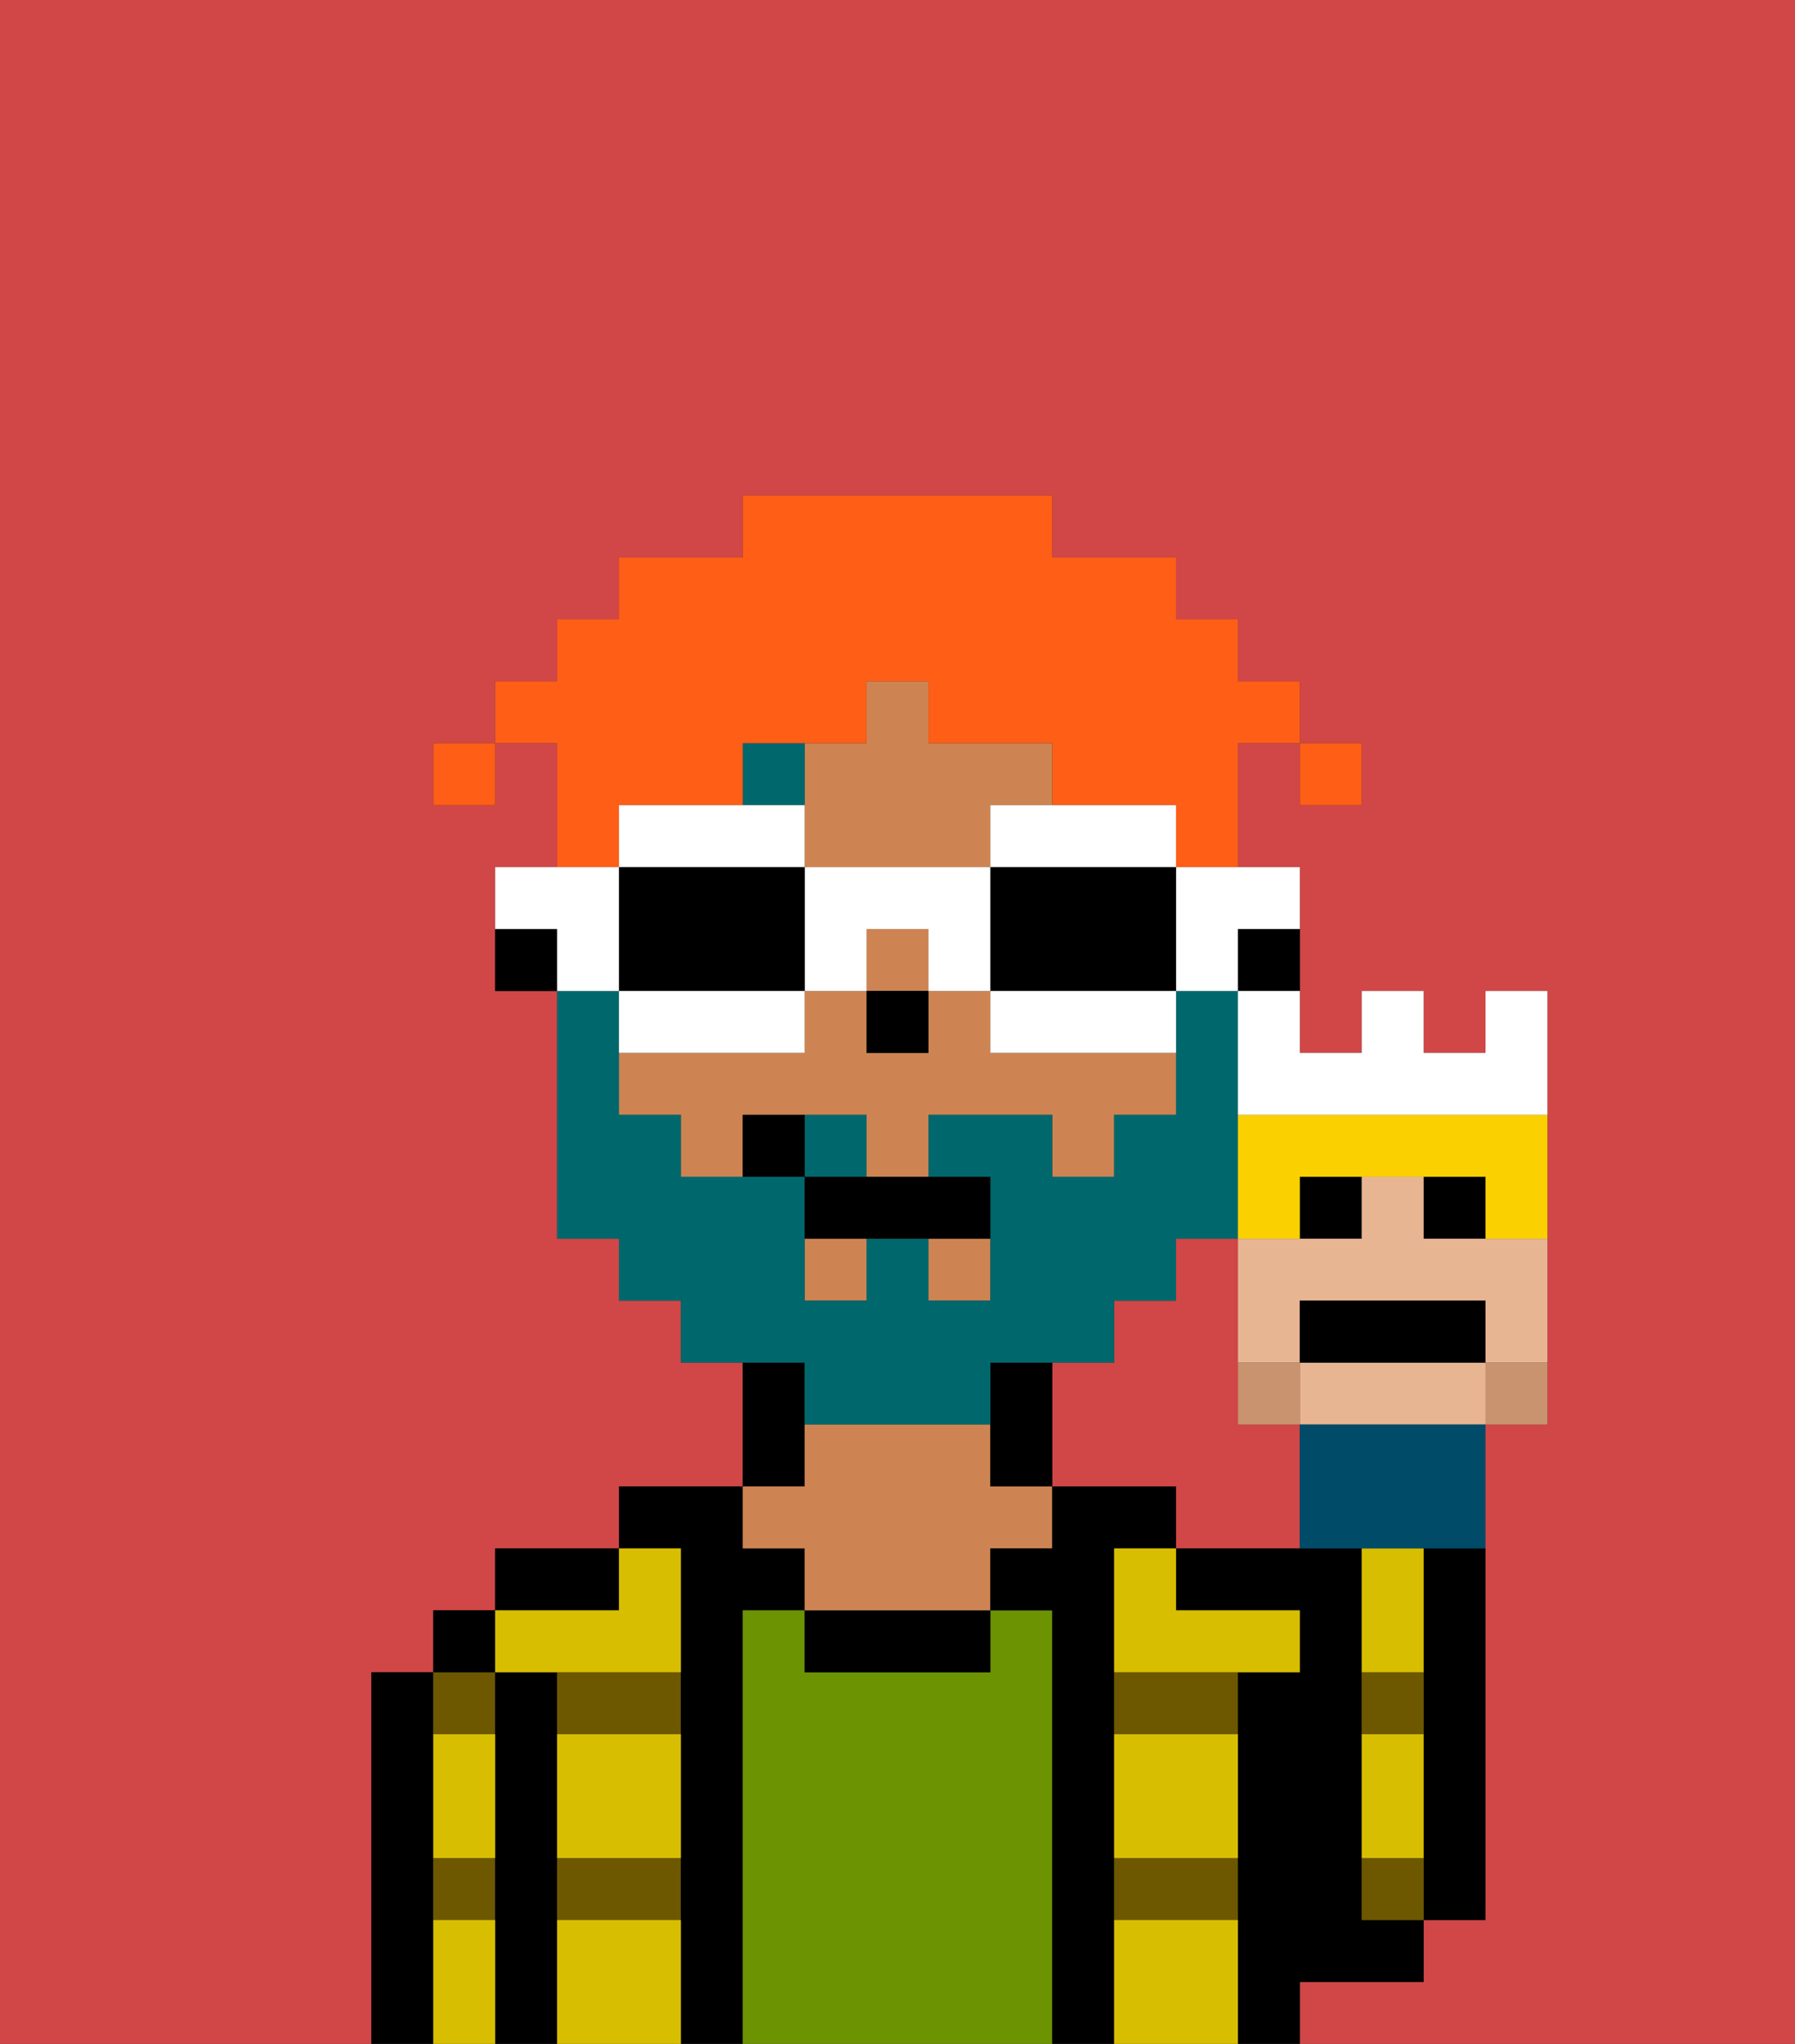 <svg xmlns="http://www.w3.org/2000/svg" viewBox="0 0 29 33"><rect x="0" y="0" width="29" height="33" fill="#333333" stroke="none"/><defs><style>polygon,rect,path{shape-rendering:crispedges;}.ma30-1{fill:#d14646;}.ma30-2{fill:#000000;}.ma30-3{fill:#6d5800;}.ma30-4{fill:#6c9302;}.ma30-5{fill:#ce8452;}.ma30-6{fill:#d8be00;}.ma30-7{fill:#00686d;}.ma30-8{fill:#00686d;}.ma30-9{fill:#ff5e17;}.ma30-10{fill:#ffffff;}.ma30-11{fill:#c9936f;}.ma30-12{fill:#e8b592;}.ma30-13{fill:#004b68;}.ma30-14{fill:#fad000;}</style></defs><path class="ma30-1" d="M6,32V27H7V26H8V25h2V24h2V22H11V21H10V20H9V16H8V14H9V12H8v1H7V12H8V11H9V10h1V9h2V8h5V9h2v1h1v1h1v1h1v1H21V12H20v2h1v3h1V16h1v1h1V16h1v7H24v8H23v1H21v1h8V0H0V33H6Z"/><path class="ma30-1" d="M20,23V20H19v1H18v1H17v2h2v1h2V23Z"/><path class="ma30-2" d="M23,26v5h1V25H23Z"/><path class="ma30-2" d="M7,30V27H6v6H7V30Z"/><path class="ma30-3" d="M7,31H8V30H7Z"/><path class="ma30-3" d="M8,28V27H7v1Z"/><rect class="ma30-2" x="7" y="26" width="1" height="1"/><path class="ma30-2" d="M9,30V27H8v6H9V30Z"/><path class="ma30-3" d="M9,28h2V27H9Z"/><path class="ma30-3" d="M9,31h2V30H9Z"/><path class="ma30-2" d="M10,25H8v1h2Z"/><path class="ma30-2" d="M12,26h1V25H12V24H10v1h1v8h1V26Z"/><path class="ma30-4" d="M17,26H16v1H13V26H12v7h5V26Z"/><path class="ma30-2" d="M13,23V22H12v2h1Z"/><path class="ma30-2" d="M13,26v1h3V26H13Z"/><path class="ma30-5" d="M13,25v1h3V25h1V24H16V23H13v1H12v1Z"/><path class="ma30-2" d="M18,30V25h1V24H17v1H16v1h1v7h1V30Z"/><path class="ma30-3" d="M18,28h2V27H18Z"/><path class="ma30-3" d="M18,31h2V30H18Z"/><path class="ma30-2" d="M22,32h1V31H22V25H19v1h2v1H20v6h1V32Z"/><path class="ma30-3" d="M23,27H22v1h1Z"/><path class="ma30-3" d="M22,30v1h1V30Z"/><path class="ma30-6" d="M18,31v2h2V31Z"/><path class="ma30-6" d="M9,31v2h2V31Z"/><path class="ma30-6" d="M9,29v1h2V28H9Z"/><path class="ma30-6" d="M18,29v1h2V28H18Z"/><path class="ma30-6" d="M9,27h2V25H10v1H8v1Z"/><path class="ma30-6" d="M18,26v1h3V26H19V25H18Z"/><path class="ma30-6" d="M23,29V28H22v2h1Z"/><path class="ma30-6" d="M23,26V25H22v2h1Z"/><path class="ma30-6" d="M7,31v2H8V31Z"/><path class="ma30-6" d="M7,29v1H8V28H7Z"/><path class="ma30-2" d="M20,16h1V15H20Z"/><rect class="ma30-5" x="14" y="15" width="1" height="1"/><path class="ma30-5" d="M16,17V16H15v1H14V16H13v1H10v1h1v1h1V18h2v1h1V18h2v1h1V18h1V17H16Z"/><rect class="ma30-5" x="13" y="20" width="1" height="1"/><rect class="ma30-5" x="15" y="20" width="1" height="1"/><path class="ma30-5" d="M13,14h3V13h1V12H15V11H14v1H13v2Z"/><path class="ma30-2" d="M16,22v2h1V22Z"/><path class="ma30-2" d="M8,15v1H9V15Z"/><rect class="ma30-2" x="14" y="16" width="1" height="1"/><path class="ma30-7" d="M13,12H12v1h1Z"/><path class="ma30-8" d="M14,18H13v1h1Z"/><path class="ma30-8" d="M13,23h3V22h2V21h1V20h1V16H19v2H18v1H17V18H15v1h1v2H15V20H14v1H13V19H11V18H10V16H9v4h1v1h1v1h2Z"/><path class="ma30-2" d="M13,19v1h3V19H13Z"/><path class="ma30-2" d="M12,18v1h1V18Z"/><rect class="ma30-9" x="21" y="12" width="1" height="1"/><path class="ma30-9" d="M10,13h2V12h2V11h1v1h2v1h2v1h1V12h1V11H20V10H19V9H17V8H12V9H10v1H9v1H8v1H9v2h1Z"/><rect class="ma30-9" x="7" y="12" width="1" height="1"/><path class="ma30-10" d="M19,15v1h1V15h1V14H19Z"/><path class="ma30-10" d="M16,14h3V13H16Z"/><path class="ma30-2" d="M19,14H16v2h3V14Z"/><path class="ma30-10" d="M16,16v1h3V16H16Z"/><path class="ma30-10" d="M13,14v2h1V15h1v1h1V14H13Z"/><path class="ma30-10" d="M13,14V13H10v1h3Z"/><path class="ma30-2" d="M13,16V14H10v2h3Z"/><path class="ma30-10" d="M13,17V16H10v1h3Z"/><path class="ma30-10" d="M10,15V14H8v1H9v1h1Z"/><path class="ma30-11" d="M21,23V22H20v1Z"/><path class="ma30-11" d="M24,22.111V23h1V22H24Z"/><rect class="ma30-2" x="21" y="19" width="1" height="1"/><rect class="ma30-2" x="23" y="19" width="1" height="1"/><path class="ma30-12" d="M24,22H21v1h3V22Z"/><path class="ma30-12" d="M23,20V19H22v1H20v2h1V21h3v1h1V20H23Z"/><path class="ma30-13" d="M21,23v2h3V23H21Z"/><path class="ma30-14" d="M20,18v2h1V19h3v1h1V18H20Z"/><path class="ma30-2" d="M24,22V21H21v1h3Z"/><path class="ma30-10" d="M20,17v1h5V16H24v1H23V16H22v1H21V16H20Z"/></svg>